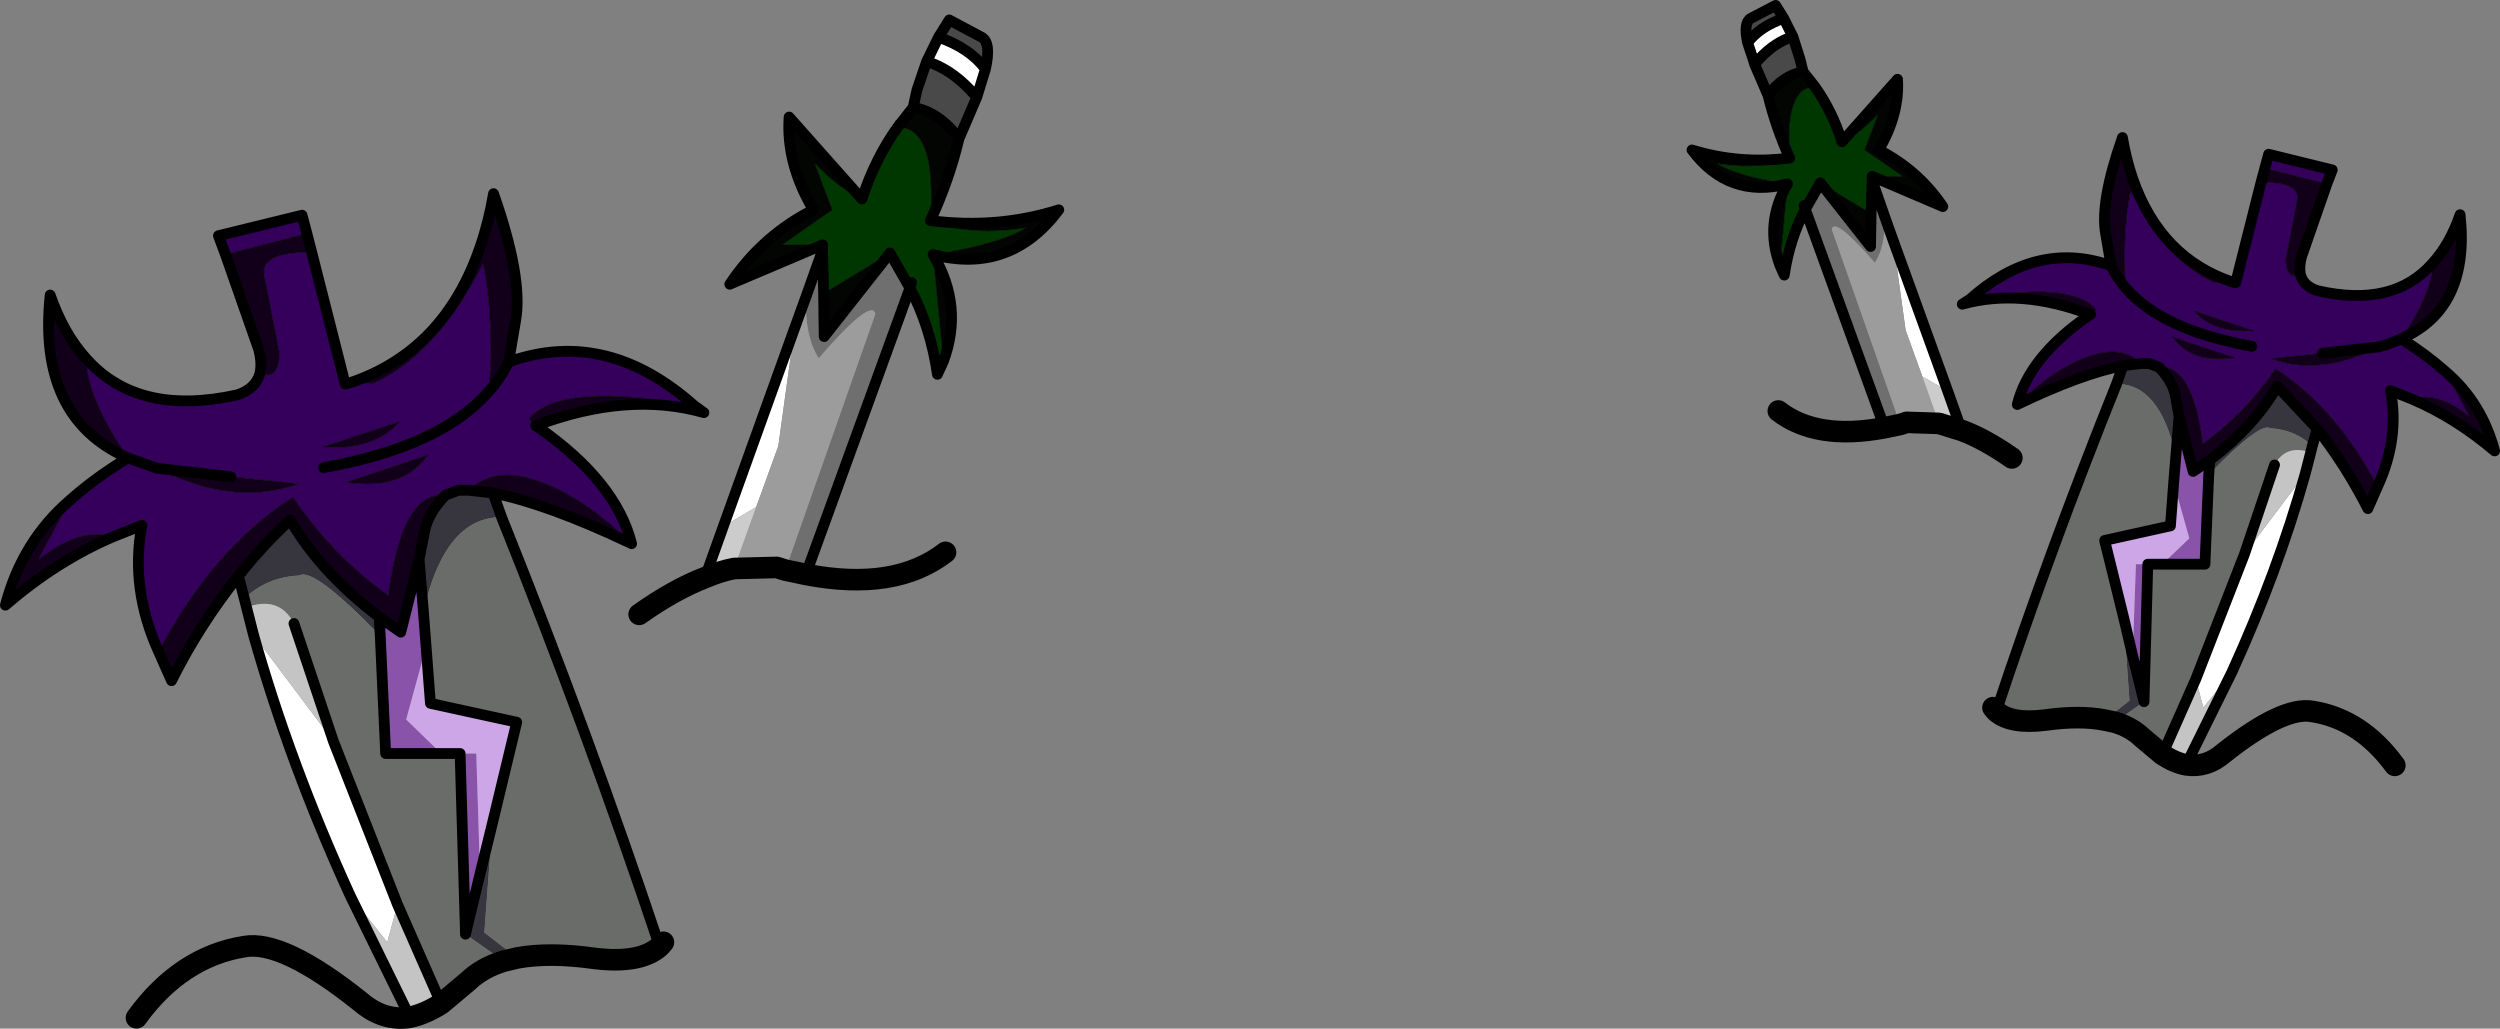 <?xml version="1.0" encoding="UTF-8" standalone="no"?>
<svg xmlns:xlink="http://www.w3.org/1999/xlink" height="95.35px" width="231.75px" xmlns="http://www.w3.org/2000/svg">
  <rect width="100%" height="100%" fill="#808080" stroke="none"/>
  <g transform="matrix(1.0, 0.0, 0.0, 1.0, 115.85, 47.4)">
    <path d="M79.85 -22.75 L79.35 -25.7 Q78.8 -28.65 80.9 -34.65 81.25 -32.6 81.85 -30.85 84.4 -23.5 91.1 -21.25 L89.35 -21.25 Q84.95 -23.25 81.65 -29.75 80.85 -25.55 81.2 -20.7 80.4 -21.65 79.85 -22.75 M93.75 -30.5 L94.1 -31.8 99.85 -30.35 97.5 -23.6 Q97.25 -22.65 97.4 -21.95 96.15 -21.45 96.05 -23.2 L96.05 -23.35 97.1 -28.8 Q97.45 -30.55 93.75 -30.5 M77.9 -18.25 Q71.45 -20.7 66.05 -19.2 L66.75 -19.65 Q76.2 -21.4 78.45 -18.7 L77.9 -18.25 M71.25 -9.95 Q74.45 -13.2 77.75 -14.35 80.85 -15.45 82.65 -13.7 L80.95 -13.5 Q77.1 -12.75 71.25 -9.95 M84.3 -13.35 Q87.4 -13.65 88.35 -6.25 92.25 -9.05 95.1 -13.2 100.65 -9.65 104.55 -2.3 L103.65 -0.25 Q101.65 -4.2 98.95 -7.65 L95.25 -11.6 Q93.15 -7.9 89.0 -4.75 L87.45 -3.7 86.15 -8.8 85.8 -10.75 Q85.55 -12.05 84.3 -13.35 M107.75 -10.4 Q110.15 -11.15 113.1 -8.75 L110.85 -12.95 Q114.2 -10.1 115.4 -5.6 111.75 -8.7 107.75 -10.4 M104.7 -15.25 Q99.25 -12.5 94.7 -14.15 L99.45 -14.65 104.7 -15.25 M109.65 -23.0 Q111.25 -24.75 112.2 -27.5 113.15 -18.8 106.75 -16.0 109.65 -20.3 109.65 -23.0 M85.55 -16.15 L91.25 -14.25 Q87.35 -13.65 85.55 -16.15 M93.0 -16.75 Q89.3 -16.5 87.6 -18.55 L93.0 -16.75 M-87.4 -25.75 L-86.95 -24.0 Q-91.8 -24.1 -91.35 -21.8 L-89.95 -14.65 -89.95 -14.4 Q-90.1 -12.15 -91.75 -12.8 -91.55 -13.7 -91.85 -14.95 L-94.95 -23.8 -87.4 -25.75 M-83.45 -11.9 Q-74.65 -14.85 -71.35 -24.5 -70.55 -26.8 -70.1 -29.45 -67.35 -21.6 -68.05 -17.7 L-68.7 -13.85 Q-69.4 -12.4 -70.5 -11.15 -70.0 -17.5 -71.05 -23.0 -75.4 -14.5 -81.2 -11.9 L-83.45 -11.9 M-51.5 -9.8 L-50.6 -9.15 Q-57.65 -11.15 -66.15 -7.95 L-66.85 -8.55 Q-63.9 -12.05 -51.5 -9.8 M-57.4 2.95 Q-65.1 -0.7 -70.15 -1.7 L-72.4 -1.95 Q-70.0 -4.25 -65.95 -2.8 -61.65 -1.3 -57.4 2.95 M-107.85 -14.15 Q-107.85 -10.65 -104.0 -4.95 -112.4 -8.65 -111.2 -20.05 -109.95 -16.45 -107.85 -14.15 M-101.3 -4.0 L-94.45 -3.2 -88.2 -2.55 Q-94.2 -0.4 -101.3 -4.0 M-85.95 -5.95 L-78.85 -8.3 Q-81.1 -5.65 -85.95 -5.95 M-83.7 -2.7 L-76.2 -5.2 Q-78.55 -1.9 -83.7 -2.7 M-77.0 4.45 L-78.7 11.2 -80.7 9.8 Q-86.15 5.65 -88.95 0.8 -91.6 3.25 -93.75 6.0 -97.35 10.5 -99.95 15.7 L-101.15 13.0 Q-96.0 3.35 -88.7 -1.3 -85.0 4.15 -79.85 7.8 -78.6 -1.9 -74.55 -1.5 -76.2 0.2 -76.5 1.9 L-77.0 4.45 M-105.35 2.35 Q-110.6 4.6 -115.35 8.7 -113.8 2.8 -109.4 -1.0 L-112.35 4.55 Q-108.45 1.4 -105.35 2.35" fill="#12001b" fill-rule="evenodd" stroke="none"/>
    <path d="M51.3 -40.75 Q49.4 -40.4 48.05 -38.55 L46.8 -41.45 47.25 -41.95 Q48.7 -43.5 50.35 -44.0 L51.0 -41.95 51.3 -40.75 M46.15 -43.45 Q45.75 -45.3 46.45 -45.7 L48.75 -46.9 49.5 -45.7 Q47.3 -44.95 46.15 -43.45 M-28.85 -43.95 L-27.85 -45.55 -24.85 -43.95 Q-23.95 -43.45 -24.5 -41.0 -25.95 -42.95 -28.85 -43.95 M-25.3 -38.4 L-26.95 -34.55 Q-28.75 -37.0 -31.2 -37.45 L-30.85 -39.05 -29.95 -41.7 Q-27.8 -41.05 -25.9 -39.05 L-25.3 -38.4" fill="#494949" fill-rule="evenodd" stroke="none"/>
    <path d="M51.3 -40.75 L52.4 -39.35 Q49.6 -39.35 50.05 -32.75 48.75 -35.65 48.05 -38.55 49.4 -40.4 51.3 -40.75 M54.9 -34.25 L60.05 -40.05 Q60.25 -36.8 58.3 -33.5 61.95 -31.65 64.25 -28.25 L57.7 -31.05 60.55 -31.05 57.0 -33.5 58.25 -36.8 Q56.55 -35.0 54.9 -34.25 M49.85 -30.35 Q44.4 -28.95 41.0 -33.5 45.35 -32.15 50.05 -32.75 47.2 -31.6 43.3 -32.25 45.2 -31.05 49.85 -30.35 L49.15 -22.8 Q47.7 -26.7 49.85 -30.35 M57.6 -27.6 L57.55 -24.55 52.9 -30.45 57.6 -27.6 M-39.6 -24.7 L-48.2 -21.05 Q-45.2 -25.55 -40.45 -27.95 -43.0 -32.25 -42.7 -36.55 L-35.95 -28.95 Q-38.15 -29.95 -40.35 -32.3 L-38.7 -27.95 -43.35 -24.7 -39.6 -24.7 M-26.95 -34.55 Q-27.85 -30.75 -29.6 -26.95 -23.4 -26.15 -17.7 -27.95 -22.2 -21.95 -29.35 -23.8 -26.5 -19.0 -28.4 -13.9 L-29.35 -23.8 Q-23.25 -24.75 -20.7 -26.3 -25.85 -25.45 -29.6 -26.95 -29.0 -35.65 -32.65 -35.6 L-31.2 -37.45 Q-28.75 -37.0 -26.95 -34.55 M-33.35 -23.95 L-39.45 -16.2 -39.5 -20.2 Q-36.4 -22.05 -33.35 -23.95" fill="#030502" fill-rule="evenodd" stroke="none"/>
    <path d="M59.65 -25.1 L64.7 -11.15 62.35 -12.5 60.8 -16.8 59.65 -25.1 M50.35 -44.0 Q48.7 -43.5 47.25 -41.95 L46.8 -41.45 46.65 -41.95 46.15 -43.45 Q47.3 -44.95 49.5 -45.7 L50.35 -44.0 M91.05 14.9 L88.4 18.2 87.7 15.55 92.2 4.0 97.85 -3.5 Q95.3 5.6 91.05 14.9 M-42.2 -16.95 L-43.7 -6.05 -45.75 -0.4 -48.8 1.4 -42.2 -16.95 M-24.5 -41.0 L-25.1 -39.05 -25.3 -38.4 -25.9 -39.05 Q-27.8 -41.05 -29.95 -41.7 L-28.85 -43.95 Q-25.95 -42.95 -24.5 -41.0 M-79.0 36.45 L-79.95 39.95 -83.4 35.6 Q-89.0 23.35 -92.35 11.45 L-84.95 21.3 -79.0 36.45" fill="#ffffff" fill-rule="evenodd" stroke="none"/>
    <path d="M50.05 -32.75 Q49.6 -39.35 52.4 -39.35 54.0 -37.1 54.9 -34.25 56.55 -35.0 58.25 -36.8 L57.0 -33.5 60.55 -31.05 57.7 -31.05 57.7 -30.65 57.6 -27.6 52.9 -30.45 51.5 -28.0 Q50.05 -25.25 49.55 -21.9 L49.15 -22.8 49.85 -30.35 Q45.2 -31.05 43.3 -32.25 47.2 -31.6 50.05 -32.75 M51.4 -28.35 L51.5 -28.0 51.4 -28.35 M-39.6 -24.2 L-39.6 -24.7 -43.35 -24.7 -38.7 -27.95 -40.35 -32.3 Q-38.15 -29.95 -35.95 -28.95 -34.75 -32.65 -32.65 -35.6 -29.0 -35.65 -29.6 -26.95 -25.85 -25.45 -20.7 -26.3 -23.25 -24.75 -29.35 -23.8 L-28.4 -13.9 -28.95 -12.7 Q-29.6 -17.15 -31.5 -20.7 L-31.35 -21.2 -31.5 -20.7 -33.35 -23.95 Q-36.4 -22.05 -39.5 -20.2 L-39.6 -24.2" fill="#003700" fill-rule="evenodd" stroke="none"/>
    <path d="M57.7 -30.65 L58.85 -27.35 Q58.95 -24.55 57.95 -23.05 54.2 -27.35 53.95 -26.15 L60.3 -8.05 58.85 -7.75 51.5 -28.0 52.9 -30.45 57.55 -24.55 57.6 -27.6 57.7 -30.65 M-43.05 5.45 L-34.7 -18.3 Q-35.05 -19.85 -39.95 -14.2 -41.25 -16.2 -41.15 -19.85 L-39.6 -24.2 -39.5 -20.2 -39.45 -16.2 -33.35 -23.95 -31.5 -20.7 -41.15 5.85 -43.05 5.45" fill="#6f6f6f" fill-rule="evenodd" stroke="none"/>
    <path d="M58.85 -27.35 L59.65 -25.1 60.8 -16.8 62.35 -12.5 63.9 -8.15 60.9 -8.25 60.3 -8.05 53.95 -26.15 Q54.2 -27.35 57.95 -23.05 58.95 -24.55 58.85 -27.35 M-42.2 -16.95 L-41.15 -19.85 Q-41.25 -16.2 -39.95 -14.2 -35.05 -19.85 -34.7 -18.3 L-43.05 5.45 -43.85 5.2 -47.8 5.3 -45.75 -0.4 -43.7 -6.05 -42.2 -16.95" fill="#9c9c9c" fill-rule="evenodd" stroke="none"/>
    <path d="M79.85 -22.75 Q80.4 -21.65 81.2 -20.7 80.85 -25.55 81.65 -29.75 84.95 -23.25 89.35 -21.25 L91.1 -21.25 91.4 -21.2 93.75 -30.5 Q97.45 -30.55 97.1 -28.8 L96.05 -23.35 96.05 -23.2 Q96.15 -21.45 97.4 -21.95 97.7 -20.85 99.0 -20.45 106.0 -18.85 109.65 -23.0 109.65 -20.3 106.75 -16.0 109.05 -14.55 110.85 -12.95 L113.1 -8.75 Q110.15 -11.15 107.75 -10.4 L105.75 -11.2 Q106.6 -6.75 104.55 -2.3 100.65 -9.65 95.1 -13.2 92.25 -9.05 88.35 -6.25 87.4 -13.65 84.3 -13.35 L83.4 -13.7 82.65 -13.7 Q80.85 -15.45 77.75 -14.35 74.45 -13.2 71.25 -9.95 L71.15 -9.9 Q72.25 -14.3 77.7 -18.1 L77.95 -18.25 77.9 -18.25 78.45 -18.7 Q76.2 -21.4 66.75 -19.65 72.85 -25.1 79.6 -22.85 L79.85 -22.75 M94.1 -31.8 L94.45 -33.1 100.35 -31.65 99.85 -30.35 94.1 -31.8 M104.7 -15.25 Q105.8 -15.55 106.75 -16.0 105.8 -15.55 104.7 -15.25 L99.45 -14.65 94.7 -14.15 Q99.25 -12.5 104.7 -15.25 M85.55 -16.15 Q87.35 -13.65 91.25 -14.25 L85.55 -16.15 M93.0 -16.75 L87.6 -18.55 Q89.3 -16.5 93.0 -16.75 M92.9 -15.3 Q84.6 -16.8 81.2 -20.7 84.6 -16.8 92.9 -15.3 M-94.95 -23.8 L-95.6 -25.55 -87.85 -27.45 -87.4 -25.75 -94.95 -23.8 M-86.95 -24.0 L-83.85 -11.8 -83.45 -11.9 -81.2 -11.9 Q-75.4 -14.5 -71.05 -23.0 -70.0 -17.5 -70.5 -11.15 -69.4 -12.4 -68.7 -13.85 L-68.4 -13.95 Q-59.55 -16.95 -51.5 -9.8 -63.9 -12.05 -66.85 -8.55 L-66.15 -7.95 -66.2 -7.95 -65.9 -7.75 Q-58.75 -2.75 -57.3 3.0 L-57.4 2.95 Q-61.65 -1.3 -65.95 -2.8 -70.0 -4.25 -72.4 -1.95 L-73.35 -1.95 -74.55 -1.5 Q-78.6 -1.9 -79.85 7.8 -85.0 4.15 -88.7 -1.3 -96.0 3.35 -101.15 13.0 -103.8 7.15 -102.7 1.3 L-105.35 2.35 Q-108.45 1.4 -112.35 4.55 L-109.4 -1.0 Q-107.05 -3.1 -104.0 -4.95 -107.85 -10.65 -107.85 -14.15 -103.05 -8.75 -93.85 -10.8 -92.15 -11.35 -91.75 -12.8 -90.1 -12.15 -89.95 -14.4 L-89.95 -14.65 -91.35 -21.8 Q-91.8 -24.1 -86.95 -24.0 M-101.3 -4.0 L-104.0 -4.95 -101.3 -4.0 Q-94.2 -0.4 -88.2 -2.55 L-94.45 -3.2 -101.3 -4.0 M-85.95 -5.95 Q-81.1 -5.65 -78.85 -8.3 L-85.95 -5.95 M-83.7 -2.7 Q-78.55 -1.9 -76.2 -5.2 L-83.7 -2.7 M-70.5 -11.15 Q-74.95 -6.0 -85.85 -4.05 -74.95 -6.0 -70.5 -11.15" fill="#34005c" fill-rule="evenodd" stroke="none"/>
    <path d="M64.7 -11.15 L66.0 -7.5 63.9 -8.15 62.35 -12.5 64.7 -11.15 M-45.75 -0.4 L-47.8 5.3 Q-49.1 5.55 -50.5 6.15 L-48.8 1.4 -45.75 -0.4" fill="#cccccc" fill-rule="evenodd" stroke="none"/>
    <path d="M82.65 -13.7 L83.4 -13.7 84.3 -13.35 Q85.55 -12.05 85.8 -10.75 L86.15 -8.8 85.85 -5.1 Q84.35 -11.85 80.35 -11.8 L80.95 -13.5 82.65 -13.7 M88.9 -3.4 L89.0 -4.75 Q93.15 -7.9 95.25 -11.6 L98.95 -7.65 98.5 -6.05 Q96.95 -7.55 94.6 -7.7 93.65 -8.3 88.9 -3.4 M81.0 9.8 L81.85 13.4 82.9 17.65 80.2 19.55 79.25 19.35 81.55 17.55 81.0 9.8 M-70.15 -1.7 L-69.35 0.55 Q-74.6 0.5 -76.6 9.3 L-77.0 4.45 -76.5 1.9 Q-76.2 0.2 -74.55 -1.5 L-73.35 -1.95 -72.4 -1.95 -70.15 -1.7 M-93.75 6.0 Q-91.6 3.25 -88.95 0.8 -86.15 5.65 -80.7 9.8 L-80.6 11.55 Q-86.8 5.15 -88.1 5.95 -91.15 6.1 -93.2 8.1 L-93.75 6.0 M-71.35 33.6 L-70.2 28.9 -70.95 39.05 -67.9 41.4 -69.15 41.7 -72.7 39.2 -71.35 33.6" fill="#37363e" fill-rule="evenodd" stroke="none"/>
    <path d="M85.85 -5.1 L86.15 -8.8 87.45 -3.7 89.0 -4.75 88.9 -3.4 88.55 4.9 84.6 4.9 87.1 2.5 85.65 -2.65 85.85 -5.1 M81.85 13.4 L82.15 4.9 83.25 4.9 82.9 17.65 81.85 13.4 M-80.7 9.8 L-78.7 11.2 -77.0 4.45 -76.6 9.3 -76.35 12.55 -78.2 19.3 -74.95 22.45 -80.1 22.45 -80.6 11.55 -80.7 9.8 M-73.2 22.45 L-71.7 22.45 -71.35 33.6 -72.7 39.2 -73.2 22.45" fill="#8953a9" fill-rule="evenodd" stroke="none"/>
    <path d="M80.35 -11.8 Q84.35 -11.85 85.85 -5.1 L85.65 -2.65 85.35 1.35 79.25 2.7 81.0 9.8 81.55 17.55 79.25 19.35 Q76.95 18.9 73.75 19.35 70.55 19.75 69.2 18.55 74.2 3.5 80.35 -11.8 M88.9 -3.4 Q93.65 -8.3 94.6 -7.7 96.95 -7.55 98.5 -6.05 L98.35 -5.45 Q96.05 -6.25 95.0 -4.3 L92.2 4.0 87.7 15.55 84.6 22.55 82.7 20.95 Q81.7 20.0 80.2 19.55 L82.9 17.65 83.25 4.9 84.6 4.9 88.55 4.9 88.9 -3.4 M-69.35 0.55 Q-61.3 20.6 -54.7 40.35 -56.5 41.95 -60.7 41.45 -64.9 40.85 -67.9 41.4 L-70.95 39.05 -70.2 28.9 -67.95 19.55 -75.95 17.8 -76.35 12.55 -76.6 9.3 Q-74.6 0.5 -69.35 0.55 M-80.6 11.55 L-80.1 22.45 -74.95 22.45 -73.2 22.45 -72.7 39.2 -69.15 41.7 Q-71.15 42.3 -72.45 43.55 L-74.95 45.65 -79.0 36.45 -84.95 21.3 -88.6 10.4 Q-89.95 7.8 -93.0 8.9 L-93.2 8.1 Q-91.15 6.1 -88.1 5.95 -86.8 5.15 -80.6 11.55" fill="#6a6c69" fill-rule="evenodd" stroke="none"/>
    <path d="M95.0 -4.3 Q96.05 -6.25 98.35 -5.45 L97.85 -3.5 92.2 4.0 95.0 -4.3 M87.7 15.55 L88.4 18.2 91.05 14.9 86.8 23.5 Q85.75 23.3 84.6 22.55 L87.7 15.55 M-74.95 45.65 Q-76.45 46.6 -77.85 46.9 L-83.4 35.6 -79.95 39.95 -79.0 36.45 -74.95 45.65 M-93.0 8.9 Q-89.95 7.8 -88.6 10.4 L-84.95 21.3 -92.35 11.45 -93.0 8.9" fill="#c4c4c4" fill-rule="evenodd" stroke="none"/>
    <path d="M83.25 4.9 L82.15 4.9 81.85 13.4 81.0 9.8 79.25 2.7 85.35 1.35 85.65 -2.65 87.1 2.5 84.6 4.9 83.25 4.9 M-74.95 22.45 L-78.2 19.3 -76.35 12.55 -75.95 17.8 -67.95 19.55 -70.2 28.9 -71.35 33.6 -71.7 22.45 -73.2 22.45 -74.95 22.45" fill="#cda6e7" fill-rule="evenodd" stroke="none"/>
    <path d="M91.1 -21.25 Q84.4 -23.5 81.85 -30.85 81.25 -32.6 80.9 -34.65 78.8 -28.65 79.35 -25.7 L79.85 -22.75 Q80.4 -21.65 81.2 -20.7 84.6 -16.8 92.9 -15.3 M91.1 -21.25 L91.4 -21.2 93.75 -30.5 94.1 -31.8 94.45 -33.1 100.35 -31.65 99.85 -30.35 97.5 -23.6 Q97.25 -22.65 97.4 -21.95 97.7 -20.85 99.0 -20.45 106.0 -18.85 109.65 -23.0 111.25 -24.75 112.2 -27.5 113.15 -18.8 106.75 -16.0 105.8 -15.55 104.7 -15.25 L99.45 -14.65 M52.4 -39.35 L51.3 -40.75 Q49.4 -40.4 48.05 -38.55 48.75 -35.65 50.05 -32.75 45.35 -32.15 41.0 -33.5 44.4 -28.95 49.85 -30.35 47.7 -26.7 49.15 -22.8 L49.55 -21.9 Q50.05 -25.25 51.5 -28.0 L51.4 -28.35 M52.4 -39.35 Q54.0 -37.1 54.9 -34.25 L60.05 -40.05 Q60.25 -36.8 58.3 -33.5 61.95 -31.65 64.25 -28.25 L57.7 -31.05 57.7 -30.65 58.85 -27.35 59.65 -25.1 64.7 -11.15 66.0 -7.5 M51.3 -40.75 L51.0 -41.95 50.35 -44.0 Q48.7 -43.5 47.25 -41.95 L46.8 -41.45 48.05 -38.55 M49.5 -45.7 L48.75 -46.9 46.45 -45.7 Q45.75 -45.3 46.15 -43.45 47.3 -44.95 49.5 -45.7 L50.35 -44.0 M46.15 -43.45 L46.65 -41.95 46.8 -41.45 M52.9 -30.45 L51.5 -28.0 58.85 -7.75 M57.7 -30.65 L57.6 -27.6 57.55 -24.55 52.9 -30.45 M77.7 -18.1 L77.95 -18.25 77.9 -18.25 Q71.45 -20.7 66.05 -19.2 L66.75 -19.65 Q72.85 -25.1 79.6 -22.85 L79.85 -22.75 M82.65 -13.7 L83.4 -13.7 84.3 -13.35 Q85.55 -12.05 85.8 -10.75 L86.15 -8.8 85.85 -5.1 85.65 -2.65 85.35 1.35 79.25 2.7 81.0 9.8 81.85 13.4 82.9 17.65 83.25 4.9 84.6 4.9 88.55 4.9 88.9 -3.4 89.0 -4.75 87.45 -3.7 86.15 -8.8 M104.55 -2.3 Q106.6 -6.75 105.75 -11.2 L107.75 -10.4 Q111.75 -8.7 115.4 -5.6 114.2 -10.1 110.85 -12.95 109.05 -14.55 106.75 -16.0 M80.95 -13.5 L80.35 -11.8 Q74.2 3.5 69.2 18.55 M71.25 -9.95 Q77.1 -12.75 80.95 -13.5 L82.65 -13.7 M77.7 -18.1 Q72.25 -14.3 71.15 -9.9 M98.5 -6.05 L98.95 -7.65 95.25 -11.6 Q93.15 -7.9 89.0 -4.75 M98.35 -5.45 L98.5 -6.05 M97.85 -3.5 L98.35 -5.45 M98.95 -7.65 Q101.65 -4.2 103.65 -0.25 L104.55 -2.3 M91.05 14.9 Q95.3 5.6 97.85 -3.5 M92.2 4.0 L87.7 15.55 84.6 22.55 M86.8 23.5 L91.05 14.9 M92.2 4.0 L95.0 -4.3 M-94.95 -23.8 L-95.6 -25.55 -87.85 -27.45 -87.4 -25.75 -86.95 -24.0 -83.85 -11.8 -83.45 -11.9 Q-74.65 -14.85 -71.35 -24.5 -70.55 -26.8 -70.1 -29.45 -67.35 -21.6 -68.05 -17.7 L-68.7 -13.85 -68.4 -13.95 Q-59.55 -16.95 -51.5 -9.8 L-50.6 -9.15 Q-57.65 -11.15 -66.15 -7.95 L-66.2 -7.95 -65.9 -7.75 Q-58.75 -2.75 -57.3 3.0 M-57.4 2.95 Q-65.1 -0.7 -70.15 -1.7 L-69.35 0.55 Q-61.3 20.6 -54.7 40.35 M-104.0 -4.95 L-101.3 -4.0 -94.45 -3.2 M-109.4 -1.0 Q-107.05 -3.1 -104.0 -4.95 -112.4 -8.65 -111.2 -20.05 -109.95 -16.45 -107.85 -14.15 -103.05 -8.75 -93.85 -10.8 -92.15 -11.35 -91.75 -12.8 -91.55 -13.7 -91.85 -14.95 L-94.95 -23.8 M-70.5 -11.15 Q-69.4 -12.4 -68.7 -13.85 M-74.55 -1.5 L-73.35 -1.95 -72.4 -1.95 -70.15 -1.7 M-41.15 -19.85 L-42.2 -16.95 -48.8 1.4 -50.5 6.15 M-41.15 -19.85 L-39.6 -24.2 -39.6 -24.7 -48.2 -21.05 Q-45.2 -25.55 -40.45 -27.95 -43.0 -32.25 -42.7 -36.55 L-35.95 -28.95 Q-34.75 -32.65 -32.65 -35.6 L-31.2 -37.45 Q-28.75 -37.0 -26.95 -34.55 -27.85 -30.75 -29.6 -26.95 -23.4 -26.15 -17.7 -27.95 -22.2 -21.95 -29.35 -23.8 -26.5 -19.0 -28.4 -13.9 L-28.95 -12.7 Q-29.6 -17.15 -31.5 -20.7 L-41.15 5.85 M-28.85 -43.95 L-27.85 -45.55 -24.85 -43.95 Q-23.95 -43.45 -24.5 -41.0 L-25.1 -39.05 -25.3 -38.4 -26.95 -34.55 M-29.95 -41.7 Q-27.8 -41.05 -25.9 -39.05 L-25.3 -38.4 M-24.5 -41.0 Q-25.95 -42.95 -28.85 -43.95 L-29.95 -41.7 -30.85 -39.05 -31.2 -37.45 M-31.5 -20.7 L-31.35 -21.2 M-39.5 -20.2 L-39.6 -24.2 M-33.35 -23.95 L-39.45 -16.2 -39.5 -20.2 M-33.35 -23.95 L-31.5 -20.7 M-85.85 -4.05 Q-74.95 -6.0 -70.5 -11.15 M-80.7 9.8 L-78.7 11.2 -77.0 4.45 -76.5 1.9 Q-76.2 0.2 -74.55 -1.5 M-101.15 13.0 L-99.95 15.7 Q-97.35 10.5 -93.75 6.0 -91.6 3.25 -88.95 0.8 -86.15 5.65 -80.7 9.8 L-80.6 11.55 -80.1 22.45 -74.95 22.45 -73.2 22.45 -72.7 39.2 -71.35 33.6 -70.2 28.9 -67.95 19.55 -75.95 17.8 -76.35 12.55 -76.6 9.3 -77.0 4.45 M-74.95 45.65 L-79.0 36.45 -84.95 21.3 -88.6 10.4 M-83.4 35.6 L-77.85 46.9 M-93.75 6.0 L-93.2 8.1 -93.0 8.9 -92.35 11.45 Q-89.0 23.35 -83.4 35.6 M-101.15 13.0 Q-103.8 7.15 -102.7 1.3 L-105.35 2.35 Q-110.6 4.6 -115.35 8.7 -113.8 2.8 -109.4 -1.0" fill="none" stroke="#000000" stroke-linecap="round" stroke-linejoin="round" stroke-width="1.0"/>
    <path d="M81.2 -20.7 Q80.85 -25.55 81.65 -29.75 84.95 -23.25 89.35 -21.25 L91.1 -21.25 M99.85 -30.35 L100.15 -30.25 M52.4 -39.35 L52.55 -39.8 M50.05 -32.75 Q49.6 -39.35 52.4 -39.35 M49.85 -30.35 Q45.2 -31.05 43.3 -32.25 47.2 -31.6 50.05 -32.75 M57.7 -31.05 L60.55 -31.05 57.0 -33.5 58.25 -36.8 Q56.55 -35.0 54.9 -34.25 M52.9 -30.45 L57.6 -27.6 M77.9 -18.25 L77.7 -18.1 M66.75 -19.65 Q76.2 -21.4 78.45 -18.7 L77.9 -18.25 M71.15 -9.9 L71.25 -9.95 Q74.45 -13.2 77.75 -14.35 80.85 -15.45 82.65 -13.7 M84.3 -13.35 Q87.4 -13.65 88.35 -6.25 92.25 -9.05 95.1 -13.2 100.65 -9.65 104.55 -2.3 M107.75 -10.4 Q110.15 -11.15 113.1 -8.75 L110.85 -12.95 110.5 -13.7 M104.7 -15.25 Q99.25 -12.5 94.7 -14.15 L99.45 -14.65 M49.15 -22.8 L49.85 -30.35 M97.4 -21.95 Q96.15 -21.45 96.05 -23.2 L96.05 -23.35 97.1 -28.8 Q97.45 -30.55 93.75 -30.5 M94.1 -31.8 L99.85 -30.35 M106.75 -16.0 Q109.65 -20.3 109.65 -23.0 M85.55 -16.15 Q87.35 -13.65 91.25 -14.25 L85.55 -16.15 M93.0 -16.75 Q89.3 -16.5 87.6 -18.55 L93.0 -16.75 M-66.15 -7.95 L-65.9 -7.75 M-57.3 3.0 L-57.4 2.95 Q-61.65 -1.3 -65.95 -2.8 -70.0 -4.25 -72.4 -1.95 M-107.85 -14.15 Q-107.85 -10.65 -104.0 -4.95 M-94.45 -3.2 L-88.2 -2.55 Q-94.2 -0.4 -101.3 -4.0 M-108.95 -1.95 L-109.4 -1.0 -112.35 4.55 Q-108.45 1.4 -105.35 2.35 M-94.95 -23.8 L-95.35 -23.7 M-91.75 -12.8 Q-90.1 -12.15 -89.95 -14.4 L-89.95 -14.65 -91.35 -21.8 Q-91.8 -24.1 -86.95 -24.0 M-83.45 -11.9 L-81.2 -11.9 Q-75.4 -14.5 -71.05 -23.0 -70.0 -17.5 -70.5 -11.15 M-87.4 -25.75 L-94.95 -23.8 M-51.5 -9.8 Q-63.9 -12.05 -66.85 -8.55 L-66.15 -7.95 M-32.65 -35.6 L-32.85 -36.2 M-39.6 -24.7 L-43.35 -24.7 -38.7 -27.95 -40.35 -32.3 Q-38.15 -29.95 -35.95 -28.95 M-28.4 -13.9 L-29.35 -23.8 Q-23.25 -24.75 -20.7 -26.3 -25.85 -25.45 -29.6 -26.95 -29.0 -35.65 -32.65 -35.6 M-39.5 -20.2 Q-36.4 -22.05 -33.35 -23.95 M-85.95 -5.95 Q-81.1 -5.65 -78.85 -8.3 L-85.95 -5.95 M-83.7 -2.7 L-76.2 -5.2 Q-78.55 -1.9 -83.7 -2.7 M-74.55 -1.5 Q-78.6 -1.9 -79.85 7.8 -85.0 4.15 -88.7 -1.3 -96.0 3.35 -101.15 13.0" fill="none" stroke="#000000" stroke-linecap="round" stroke-linejoin="round" stroke-width="0.05"/>
    <path d="M66.0 -7.5 Q68.15 -6.7 70.65 -4.95 M58.85 -7.75 L60.3 -8.05 60.9 -8.25 63.9 -8.15 66.0 -7.5 M49.0 -9.3 Q52.55 -6.55 58.85 -7.75 M84.6 22.55 Q85.75 23.3 86.8 23.5 88.7 23.8 90.3 22.4 95.8 18.05 98.5 18.55 103.0 19.25 106.15 23.55 M80.2 19.55 Q81.7 20.0 82.7 20.95 L84.6 22.55 M79.25 19.35 L80.2 19.55 M69.2 18.55 Q70.55 19.75 73.75 19.35 76.95 18.9 79.25 19.35 M68.9 18.2 L69.2 18.55 M-54.7 40.35 L-54.35 39.95 M-47.8 5.3 L-43.85 5.2 -43.05 5.45 -41.15 5.85 Q-32.9 7.45 -28.2 3.8 M-50.5 6.15 Q-49.1 5.55 -47.8 5.3 M-56.6 9.55 Q-53.35 7.25 -50.5 6.15 M-77.85 46.9 Q-76.45 46.6 -74.95 45.65 L-72.45 43.55 Q-71.15 42.3 -69.15 41.7 L-67.9 41.4 Q-64.9 40.85 -60.7 41.45 -56.5 41.95 -54.7 40.35 M-77.85 46.9 Q-80.3 47.3 -82.45 45.45 -89.65 39.7 -93.2 40.35 -99.1 41.3 -103.2 46.95" fill="none" stroke="#000000" stroke-linecap="round" stroke-linejoin="round" stroke-width="2.0"/>
  </g>
</svg>
